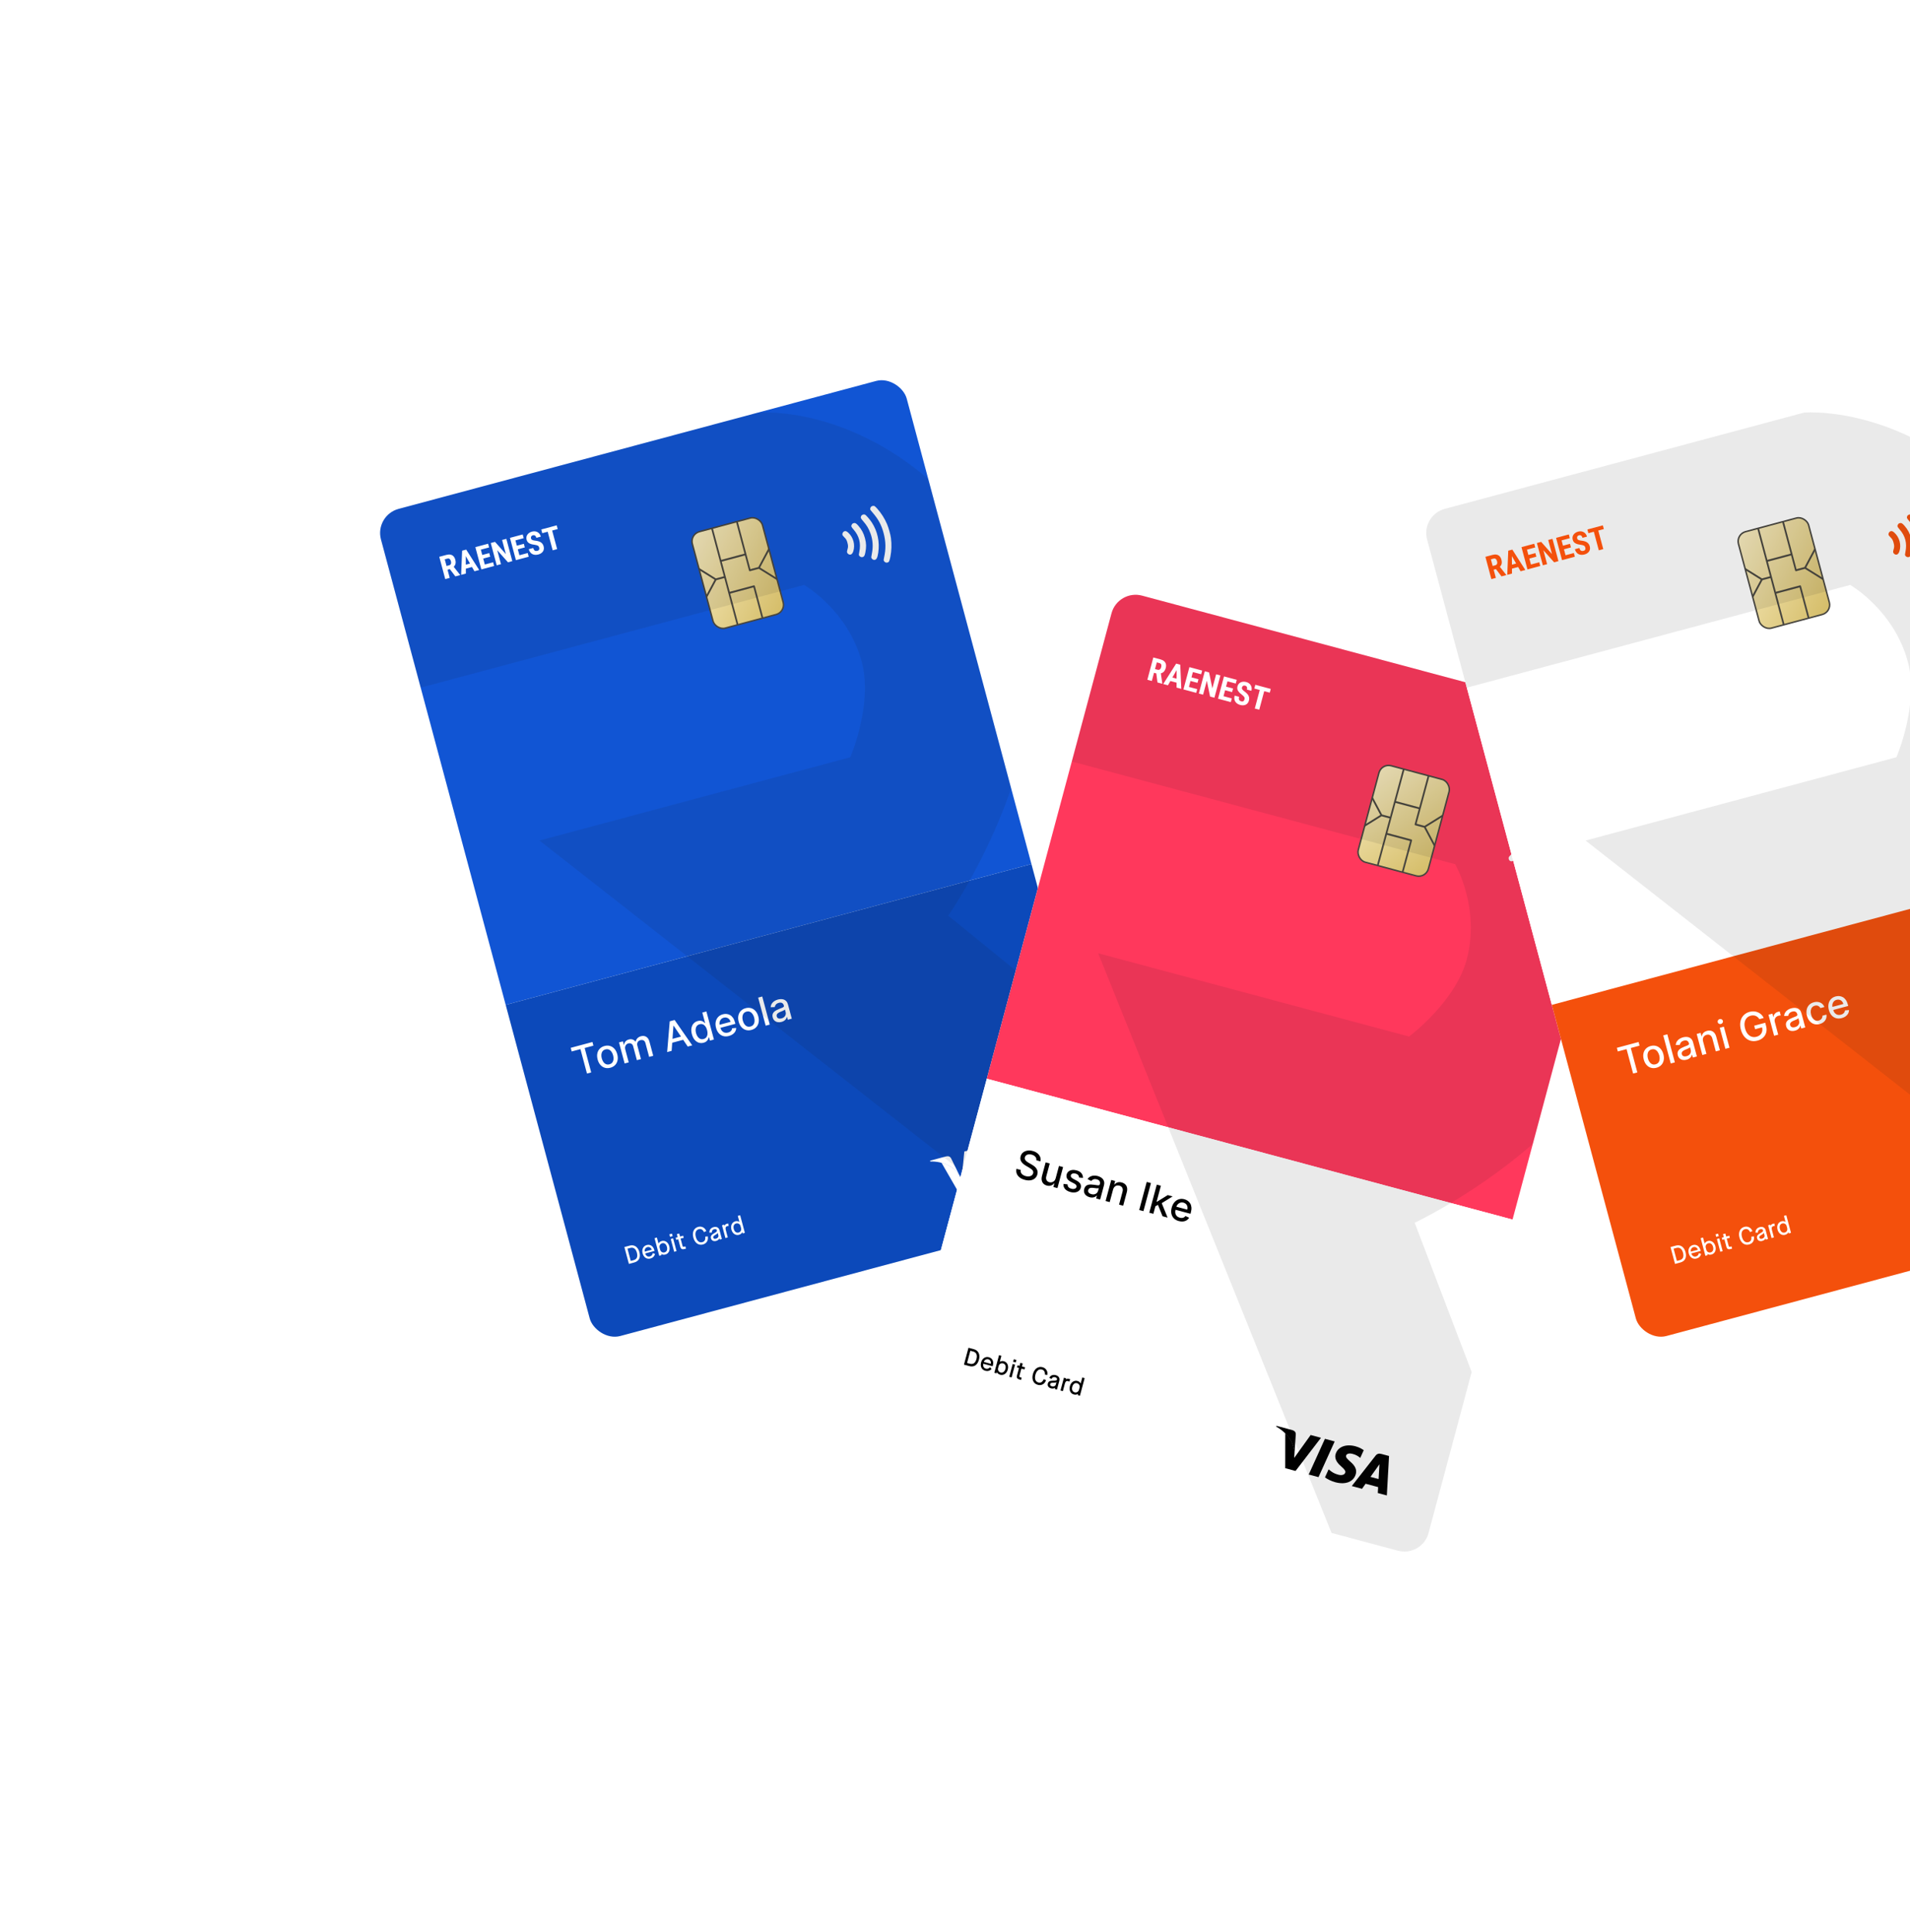 <svg width="765" height="774" viewBox="0 0 765 774" fill="none" xmlns="http://www.w3.org/2000/svg">
<g filter="url(#filter0_d_131_2)">
<g clip-path="url(#clip0_131_2)">
<rect x="150" y="146.422" width="218" height="343" rx="10" transform="rotate(-15 150 146.422)" fill="white"/>
<rect width="218" height="203" transform="translate(150 146.422) rotate(-15)" fill="#1155D4"/>
<path d="M355.075 165.375C354.682 165.367 354.198 165.033 354.011 164.641C353.89 164.385 353.902 164.182 354.092 163.333C354.859 159.9 354.807 156.943 353.919 153.576C353.06 150.322 351.792 147.951 349.497 145.317C349.005 144.751 348.582 144.217 348.559 144.129C348.474 143.807 348.622 143.266 348.867 143.003C349.202 142.644 349.89 142.51 350.292 142.726C350.447 142.809 350.909 143.25 351.318 143.706C352.939 145.512 354.277 147.612 355.269 149.905C355.883 151.324 356.667 154.116 356.845 155.518C357.175 158.104 357.101 160.51 356.618 162.977C356.326 164.468 356.068 165.118 355.731 165.209C355.663 165.227 355.559 165.273 355.498 165.311C355.436 165.349 355.245 165.378 355.075 165.375ZM350.125 164.271C349.524 164.259 348.94 163.682 348.965 163.126C348.971 162.992 349.085 162.349 349.216 161.698C349.77 158.944 349.58 156.201 348.66 153.704C347.905 151.653 347.176 150.427 345.71 148.74C344.727 147.608 344.644 147.414 344.877 146.789C345.1 146.195 345.961 145.878 346.536 146.178C346.936 146.385 348.483 148.199 349.18 149.274C351.485 152.831 352.394 157.069 351.769 161.338C351.449 163.525 351.02 164.29 350.125 164.271ZM345.032 163.172C344.645 163.11 344.251 162.825 344.074 162.479C343.965 162.268 343.986 161.998 344.176 161.06C344.882 157.613 344.124 154.678 341.867 152.101C340.875 150.969 340.792 150.713 341.204 150.052C341.408 149.725 341.51 149.65 341.89 149.548C342.526 149.378 342.939 149.608 343.815 150.62C345.162 152.177 345.929 153.634 346.452 155.626C346.988 157.672 347.024 159.167 346.589 161.305C346.338 162.53 346.15 162.886 345.633 163.103C345.475 163.169 345.205 163.2 345.032 163.172ZM340.28 162.15C339.976 162.111 339.566 161.823 339.388 161.525C339.189 161.191 339.198 160.882 339.431 160.098C339.731 159.089 339.732 158.591 339.433 157.458C339.134 156.324 338.888 155.892 338.131 155.167C337.874 154.921 337.601 154.617 337.523 154.491C337.203 153.965 337.495 153.137 338.106 152.845C338.623 152.597 339.06 152.739 339.765 153.384C341.807 155.249 342.601 158.259 341.743 160.88C341.439 161.806 340.943 162.237 340.28 162.15Z" fill="white"/>
<g clip-path="url(#clip1_131_2)">
<rect x="276.264" y="154.001" width="29.091" height="40" rx="4" transform="rotate(-15 276.264 154.001)" fill="url(#paint0_linear_131_2)"/>
<path fill-rule="evenodd" clip-rule="evenodd" d="M311.814 171.936L304.435 167.33L308.547 159.645L307.943 159.268L303.732 167.137L300.548 167.991L299.037 162.305L298.848 161.594L294.691 145.958L294.026 146.136L298.183 161.772L288.88 164.265L284.724 148.628L284.059 148.806L288.216 164.443L288.405 165.153L289.917 170.839L286.732 171.693L279.176 166.976L278.84 167.605L286.219 172.211L282.107 179.896L282.711 180.272L286.921 172.403L290.106 171.55L291.617 177.236L291.806 177.947L295.963 193.583L296.628 193.405L292.471 177.769L301.773 175.276L305.93 190.912L306.595 190.734L302.343 174.743C302.291 174.546 302.1 174.427 301.916 174.476L292.282 177.058L290.676 171.017L289.069 164.975L298.372 162.483L299.978 168.524C300.03 168.72 300.221 168.84 300.405 168.79L303.921 167.848L311.477 172.564L311.814 171.936Z" fill="#47453F"/>
</g>
<rect x="276.264" y="154.001" width="29.091" height="40" rx="4" transform="rotate(-15 276.264 154.001)" stroke="#47453F" stroke-width="0.6"/>
<g clip-path="url(#clip2_131_2)">
<rect width="218" height="140" transform="translate(202.54 342.505) rotate(-15)" fill="#0C49BA"/>
<path d="M228.977 361.174L228.586 359.714L237.285 357.383L237.676 358.843L234.169 359.783L236.79 369.563L235.099 370.016L232.479 360.236L228.977 361.174ZM244.461 367.69C243.671 367.901 242.933 367.905 242.247 367.701C241.561 367.496 240.967 367.112 240.467 366.548C239.967 365.984 239.6 365.267 239.367 364.396C239.133 363.521 239.091 362.713 239.241 361.971C239.391 361.229 239.712 360.598 240.204 360.078C240.696 359.558 241.337 359.192 242.128 358.98C242.918 358.768 243.656 358.764 244.342 358.969C245.028 359.173 245.622 359.559 246.123 360.127C246.624 360.695 246.992 361.416 247.226 362.29C247.459 363.161 247.501 363.966 247.349 364.704C247.198 365.443 246.877 366.072 246.385 366.592C245.893 367.112 245.252 367.478 244.461 367.69ZM244.098 366.311C244.61 366.173 244.998 365.924 245.262 365.563C245.526 365.202 245.678 364.775 245.719 364.282C245.763 363.788 245.712 363.27 245.567 362.729C245.423 362.191 245.208 361.719 244.923 361.313C244.641 360.902 244.294 360.605 243.884 360.421C243.474 360.237 243.013 360.213 242.501 360.35C241.985 360.489 241.593 360.741 241.327 361.106C241.064 361.471 240.911 361.902 240.867 362.4C240.827 362.893 240.879 363.408 241.023 363.946C241.168 364.488 241.381 364.962 241.663 365.369C241.948 365.775 242.295 366.068 242.705 366.249C243.117 366.428 243.582 366.449 244.098 366.311ZM250.177 365.976L247.918 357.546L249.493 357.124L249.861 358.496L249.965 358.468C250.016 357.956 250.206 357.517 250.536 357.15C250.864 356.78 251.306 356.52 251.862 356.371C252.426 356.22 252.933 356.226 253.384 356.387C253.839 356.548 254.219 356.834 254.526 357.246L254.614 357.222C254.694 356.718 254.918 356.274 255.286 355.889C255.652 355.501 256.139 355.225 256.747 355.063C257.511 354.858 258.199 354.93 258.811 355.28C259.426 355.629 259.863 356.286 260.122 357.252L261.636 362.905L259.995 363.345L258.522 357.846C258.369 357.275 258.103 356.903 257.723 356.73C257.343 356.558 256.938 356.529 256.506 356.645C255.972 356.788 255.601 357.064 255.393 357.473C255.183 357.878 255.147 358.336 255.285 358.848L256.724 364.221L255.089 364.66L253.587 359.056C253.465 358.599 253.224 358.269 252.864 358.068C252.504 357.866 252.095 357.827 251.638 357.949C251.327 358.032 251.062 358.192 250.842 358.427C250.626 358.658 250.476 358.939 250.392 359.271C250.312 359.602 250.323 359.958 250.425 360.339L251.818 365.536L250.177 365.976ZM269.007 360.93L267.207 361.413L268.24 349.089L270.199 348.564L277.256 358.72L275.456 359.202L269.813 350.856L269.726 350.879L269.007 360.93ZM268.129 356.448L273.969 354.883L274.351 356.31L268.512 357.875L268.129 356.448ZM281.811 357.676C281.131 357.858 280.477 357.847 279.849 357.643C279.225 357.434 278.674 357.046 278.197 356.48C277.722 355.909 277.363 355.168 277.119 354.257C276.875 353.346 276.818 352.526 276.948 351.797C277.082 351.067 277.37 350.458 277.812 349.971C278.254 349.484 278.813 349.15 279.49 348.969C280.013 348.828 280.457 348.803 280.823 348.894C281.191 348.98 281.494 349.114 281.731 349.298C281.972 349.48 282.165 349.646 282.311 349.795L282.41 349.768L281.291 345.592L282.932 345.152L285.944 356.392L284.341 356.822L283.99 355.51L283.852 355.547C283.802 355.752 283.714 355.995 283.589 356.276C283.468 356.556 283.269 356.824 282.993 357.083C282.718 357.341 282.323 357.539 281.811 357.676ZM281.798 356.179C282.27 356.053 282.636 355.822 282.895 355.486C283.157 355.145 283.312 354.729 283.36 354.237C283.413 353.745 283.36 353.202 283.201 352.61C283.044 352.024 282.822 351.534 282.537 351.14C282.251 350.747 281.912 350.471 281.521 350.313C281.129 350.155 280.694 350.14 280.215 350.269C279.721 350.401 279.343 350.639 279.083 350.984C278.822 351.328 278.667 351.744 278.617 352.232C278.571 352.719 278.623 353.24 278.772 353.796C278.923 354.36 279.143 354.844 279.432 355.249C279.72 355.654 280.065 355.944 280.465 356.119C280.867 356.29 281.312 356.31 281.798 356.179ZM291.965 354.961C291.134 355.184 290.371 355.198 289.676 355.004C288.984 354.805 288.388 354.425 287.889 353.865C287.392 353.3 287.027 352.58 286.792 351.706C286.561 350.842 286.518 350.038 286.664 349.293C286.813 348.548 287.129 347.912 287.611 347.387C288.098 346.86 288.733 346.492 289.516 346.282C289.991 346.155 290.473 346.11 290.962 346.148C291.45 346.185 291.917 346.325 292.362 346.567C292.807 346.808 293.204 347.17 293.553 347.653C293.901 348.133 294.178 348.754 294.383 349.519L294.539 350.101L287.838 351.896L287.508 350.667L292.601 349.302C292.486 348.871 292.295 348.512 292.03 348.226C291.765 347.936 291.447 347.737 291.076 347.629C290.71 347.519 290.314 347.521 289.89 347.635C289.429 347.758 289.057 347.98 288.773 348.299C288.493 348.613 288.308 348.976 288.218 349.389C288.132 349.796 288.145 350.21 288.257 350.631L288.515 351.592C288.666 352.155 288.893 352.608 289.196 352.95C289.503 353.291 289.864 353.518 290.279 353.631C290.692 353.739 291.138 353.73 291.618 353.601C291.929 353.518 292.201 353.398 292.433 353.242C292.665 353.081 292.85 352.887 292.988 352.657C293.127 352.428 293.21 352.169 293.239 351.879L294.867 351.742C294.865 352.233 294.749 352.694 294.519 353.124C294.292 353.549 293.962 353.922 293.531 354.242C293.101 354.557 292.579 354.796 291.965 354.961ZM300.953 352.553C300.163 352.765 299.424 352.768 298.738 352.564C298.052 352.359 297.459 351.975 296.959 351.411C296.459 350.847 296.092 350.13 295.859 349.259C295.624 348.385 295.582 347.576 295.732 346.834C295.883 346.092 296.204 345.461 296.696 344.941C297.188 344.421 297.829 344.055 298.619 343.843C299.409 343.631 300.148 343.628 300.834 343.832C301.52 344.036 302.113 344.422 302.615 344.99C303.116 345.558 303.483 346.279 303.718 347.153C303.951 348.024 303.992 348.829 303.841 349.567C303.69 350.306 303.368 350.935 302.876 351.455C302.384 351.975 301.743 352.341 300.953 352.553ZM300.589 351.174C301.101 351.036 301.49 350.787 301.754 350.426C302.018 350.066 302.17 349.638 302.21 349.145C302.254 348.651 302.204 348.133 302.059 347.592C301.915 347.054 301.7 346.582 301.415 346.176C301.132 345.766 300.786 345.468 300.376 345.284C299.966 345.1 299.504 345.076 298.992 345.214C298.476 345.352 298.085 345.604 297.818 345.969C297.555 346.334 297.402 346.765 297.359 347.263C297.319 347.756 297.37 348.272 297.515 348.809C297.66 349.351 297.873 349.825 298.155 350.232C298.44 350.638 298.787 350.931 299.196 351.112C299.609 351.291 300.073 351.312 300.589 351.174ZM305.298 339.159L308.31 350.399L306.669 350.839L303.657 339.599L305.298 339.159ZM313.02 349.337C312.486 349.48 311.977 349.511 311.492 349.429C311.006 349.343 310.586 349.144 310.232 348.831C309.881 348.517 309.632 348.084 309.484 347.532C309.356 347.056 309.343 346.64 309.443 346.284C309.544 345.927 309.726 345.618 309.989 345.355C310.252 345.093 310.563 344.864 310.923 344.67C311.282 344.475 311.655 344.301 312.041 344.146C312.531 343.953 312.928 343.795 313.232 343.674C313.536 343.55 313.748 343.424 313.867 343.298C313.986 343.172 314.019 343.011 313.966 342.813L313.956 342.775C313.828 342.295 313.593 341.96 313.251 341.769C312.914 341.577 312.48 341.553 311.949 341.695C311.397 341.843 310.994 342.082 310.741 342.412C310.491 342.738 310.346 343.065 310.305 343.394L308.668 343.456C308.714 342.895 308.87 342.41 309.137 342.001C309.407 341.588 309.753 341.248 310.176 340.982C310.598 340.712 311.063 340.509 311.571 340.372C311.908 340.282 312.275 340.227 312.674 340.206C313.075 340.181 313.468 340.229 313.853 340.349C314.242 340.469 314.595 340.694 314.911 341.025C315.226 341.352 315.466 341.823 315.63 342.438L317.13 348.036L315.528 348.465L315.219 347.313L315.153 347.33C315.104 347.571 315.001 347.822 314.843 348.084C314.686 348.346 314.459 348.589 314.162 348.813C313.866 349.038 313.485 349.212 313.02 349.337ZM313.024 347.924C313.478 347.803 313.842 347.609 314.116 347.343C314.393 347.077 314.577 346.777 314.668 346.442C314.762 346.104 314.764 345.768 314.675 345.435L314.384 344.348C314.341 344.422 314.242 344.508 314.087 344.604C313.936 344.696 313.758 344.788 313.556 344.882C313.353 344.972 313.154 345.058 312.961 345.141C312.766 345.221 312.604 345.288 312.474 345.342C312.166 345.468 311.893 345.614 311.655 345.779C311.421 345.944 311.249 346.137 311.14 346.358C311.033 346.575 311.019 346.83 311.098 347.123C311.207 347.529 311.439 347.796 311.795 347.924C312.15 348.049 312.559 348.049 313.024 347.924Z" fill="white"/>
<path d="M251.888 446.269L254.022 445.697C255.867 445.203 256.68 443.753 256.079 441.512C255.515 439.406 253.988 438.459 252.249 438.925L250.076 439.507L251.888 446.269ZM252.634 445.075L251.319 440.168L252.469 439.86C253.695 439.531 254.657 440.185 255.084 441.778C255.524 443.421 255.078 444.42 253.735 444.78L252.634 445.075ZM257.387 442.052C257.82 443.665 259.078 444.497 260.498 444.117C261.474 443.856 262.111 443.219 262.337 442.247L261.471 441.951C261.229 442.751 260.91 443.106 260.263 443.279C259.848 443.391 259.471 443.336 259.13 443.107C258.789 442.877 258.55 442.527 258.419 442.076L262.157 441.074L262.051 440.678C261.639 439.142 260.43 438.338 259.039 438.71C257.638 439.086 256.96 440.458 257.387 442.052ZM258.244 441.346C258.056 440.568 258.491 439.758 259.264 439.551C260.076 439.333 260.762 439.771 261.026 440.601L258.244 441.346ZM264.822 442.275C265.247 442.586 265.872 442.677 266.5 442.509C267.823 442.154 268.489 440.775 268.064 439.191C267.64 437.607 266.374 436.745 265.041 437.102C264.461 437.257 264.002 437.629 263.765 438.096L263.745 438.102L263.103 435.706L262.157 435.96L264.046 443.011L264.935 442.773L264.803 442.28L264.822 442.275ZM267.118 439.444C267.418 440.565 267.037 441.423 266.148 441.661C265.395 441.863 264.631 441.405 264.426 440.642L264.185 439.744C263.983 438.99 264.426 438.209 265.199 438.002C266.078 437.766 266.818 438.324 267.118 439.444ZM270.024 441.409L270.971 441.156L269.599 436.036L268.652 436.29L270.024 441.409ZM268.366 435.414L269.399 435.137L269.133 434.142L268.099 434.419L268.366 435.414ZM273.852 435.808L273.624 434.958L272.369 435.294L272.048 434.096L271.101 434.35L271.422 435.548L270.62 435.762L270.848 436.612L271.65 436.398L272.437 439.334C272.698 440.31 273.171 440.566 274.204 440.289L274.755 440.142L274.514 439.243L274.05 439.368C273.635 439.479 273.469 439.399 273.378 439.061L272.596 436.144L273.852 435.808ZM277.699 435.729C278.271 437.864 279.774 438.952 281.522 438.484C282.266 438.284 282.815 437.899 283.167 437.318C283.518 436.737 283.621 436.037 283.478 435.237L282.445 435.358C282.63 436.551 282.23 437.3 281.274 437.556C280.105 437.869 279.129 437.085 278.694 435.463C278.262 433.85 278.713 432.673 279.881 432.36C280.78 432.119 281.49 432.529 281.956 433.533L282.887 433.107C282.33 431.724 281.024 431.06 279.633 431.432C277.904 431.896 277.132 433.614 277.699 435.729ZM284.764 436.031C285.004 436.929 285.826 437.33 286.84 437.059C287.468 436.89 287.935 436.507 288.109 436.035L288.128 436.03L288.26 436.523L289.129 436.29L288.187 432.774C287.897 431.692 286.985 431.222 285.797 431.541C285.246 431.688 284.814 431.97 284.508 432.373C284.212 432.773 284.086 433.231 284.134 433.757L285.103 433.704C285.055 433.023 285.391 432.54 286.019 432.371C286.599 432.216 287.029 432.391 287.14 432.806C287.241 433.183 287 433.444 286.135 433.924C284.914 434.583 284.533 435.171 284.764 436.031ZM287.729 434.812C287.887 435.401 287.472 435.978 286.729 436.178C286.159 436.33 285.792 436.159 285.675 435.725C285.572 435.338 285.821 435.033 286.579 434.613C287.153 434.283 287.411 434.048 287.438 433.803L287.457 433.798L287.729 434.812ZM290.546 435.91L291.493 435.657L290.696 432.682C290.458 431.793 290.648 431.307 291.237 431.149C291.392 431.108 291.574 431.09 291.792 431.094L291.722 430.098C291.516 430.101 291.315 430.124 291.131 430.173C290.658 430.3 290.314 430.6 290.196 430.973L290.177 430.978L290.063 430.553L289.174 430.791L290.546 435.91ZM292.947 432.524C293.372 434.108 294.638 434.969 295.961 434.615C296.589 434.446 297.084 434.055 297.297 433.573L297.316 433.568L297.448 434.061L298.337 433.823L296.448 426.772L295.501 427.025L296.143 429.421L296.124 429.426C295.685 429.14 295.101 429.048 294.521 429.203C293.188 429.56 292.523 430.939 292.947 432.524ZM296.824 431.961C297.028 432.724 296.595 433.503 295.841 433.705C294.953 433.943 294.194 433.39 293.894 432.27C293.594 431.149 293.955 430.297 294.834 430.061C295.607 429.854 296.381 430.309 296.583 431.063L296.824 431.961Z" fill="white"/>
<path d="M397.394 414.288L393.479 415.337L391.948 399.713L395.861 398.664L397.394 414.288Z" fill="white"/>
<path d="M407.695 395.886C406.842 395.79 405.529 395.783 404.015 396.189C400.151 397.224 397.971 399.991 398.73 402.91C399.269 405.068 401.567 405.731 403.239 406.052C404.948 406.379 405.589 406.719 405.762 407.372C406.014 408.378 404.929 409.164 403.802 409.466C402.24 409.885 401.339 409.871 399.92 409.654L399.34 409.553L399.686 413.059C400.714 413.227 402.502 413.142 404.263 412.687C408.368 411.587 410.507 408.864 409.714 405.75C409.276 404.042 407.883 403.016 405.345 402.554C403.794 402.235 402.834 401.998 402.647 401.298C402.494 400.656 403.014 399.819 404.558 399.405C405.822 399.032 406.837 399.083 407.625 399.197L408.022 399.26L407.695 395.886Z" fill="white"/>
<path d="M415.365 403.792C415.459 402.846 415.814 399.185 415.814 399.185C415.806 399.222 415.902 398.223 415.948 397.615L416.565 398.831C416.565 398.831 418.258 402.215 418.618 402.921C418.006 403.084 416.139 403.585 415.365 403.792ZM417.626 392.832L414.599 393.643C413.665 393.893 413.028 394.354 412.884 395.434L410.721 410.717L414.827 409.617C414.827 409.617 415.011 407.589 415.051 407.151C415.502 407.03 419.496 405.96 420.075 405.805C420.327 406.301 421.139 407.926 421.139 407.926L424.762 406.955L417.626 392.832Z" fill="white"/>
<path d="M386.234 401.244L385.115 412.478L384.147 410.52C382.803 408.321 379.891 406.322 377.069 405.696L384.059 417.845L388.196 416.736L390.371 400.135L386.234 401.244Z" fill="white"/>
<path d="M378.845 403.224L372.549 404.91L372.566 405.231C377.806 405.156 381.855 407.279 384.148 410.52L380.95 404.008C380.471 403.112 379.706 403.027 378.845 403.224Z" fill="white"/>
</g>
<path opacity="0.09" d="M303.568 105.274L89.147 162.728L156.059 218.778L322.063 174.297C322.063 174.297 339.596 184.395 345.144 205.102C349.712 222.151 340.558 243.321 340.558 243.321L216.055 276.681L413.094 431.026L503.012 406.933L379.803 306.784C379.803 306.784 437.002 224.564 401.847 167.715C360.059 100.14 303.568 105.274 303.568 105.274Z" fill="#171717"/>
<path d="M175.938 163.033L178.802 162.265C179.399 162.105 179.935 162.071 180.411 162.163C180.886 162.254 181.29 162.47 181.622 162.811C181.955 163.151 182.2 163.616 182.357 164.204C182.487 164.687 182.532 165.117 182.493 165.495C182.453 165.87 182.343 166.204 182.163 166.497C181.982 166.786 181.742 167.044 181.443 167.268L180.985 167.739L178.661 168.362L178.256 166.874L179.868 166.442C180.113 166.376 180.302 166.269 180.432 166.12C180.566 165.965 180.646 165.78 180.671 165.563C180.699 165.341 180.678 165.097 180.606 164.831C180.531 164.549 180.429 164.318 180.302 164.137C180.178 163.951 180.024 163.826 179.84 163.761C179.659 163.692 179.446 163.69 179.201 163.755L178.134 164.041L180.127 171.479L178.33 171.96L175.938 163.033ZM182.383 170.874L179.68 167.333L181.561 166.823L184.279 170.274L184.302 170.36L182.383 170.874ZM186.544 161.9L186.589 169.747L184.695 170.255L185.092 160.58L186.276 160.263L186.544 161.9ZM190.023 168.827L186.127 162.011L185.522 160.465L186.723 160.143L191.93 168.316L190.023 168.827ZM189.198 165.479L189.598 166.969L185.569 168.049L185.17 166.559L189.198 165.479ZM197.504 165.232L197.902 166.716L194.021 167.756L193.623 166.272L197.504 165.232ZM192.186 158.679L194.579 167.606L192.782 168.088L190.39 159.16L192.186 158.679ZM195.958 161.546L196.344 162.987L192.984 163.887L192.598 162.446L195.958 161.546ZM195.497 157.792L195.897 159.282L192.028 160.318L191.629 158.828L195.497 157.792ZM202.8 155.835L205.192 164.762L203.457 165.227L199.158 160.392L200.655 165.978L198.95 166.435L196.558 157.508L198.269 157.049L202.608 161.939L201.095 156.292L202.8 155.835ZM211.361 161.519L211.759 163.003L207.877 164.043L207.48 162.559L211.361 161.519ZM206.043 154.966L208.435 163.893L206.639 164.375L204.247 155.447L206.043 154.966ZM209.815 157.833L210.201 159.274L206.841 160.174L206.455 158.733L209.815 157.833ZM209.354 154.079L209.754 155.569L205.885 156.605L205.485 155.116L209.354 154.079ZM215.955 159.362C215.912 159.202 215.859 159.061 215.795 158.938C215.732 158.815 215.638 158.71 215.514 158.625C215.395 158.539 215.232 158.464 215.027 158.401C214.826 158.337 214.57 158.282 214.261 158.238C213.892 158.188 213.532 158.127 213.18 158.055C212.826 157.979 212.497 157.87 212.192 157.728C211.887 157.586 211.623 157.394 211.4 157.152C211.18 156.904 211.019 156.588 210.916 156.204C210.815 155.828 210.791 155.468 210.844 155.125C210.901 154.782 211.027 154.467 211.222 154.183C211.417 153.894 211.667 153.645 211.975 153.436C212.287 153.225 212.653 153.064 213.074 152.951C213.646 152.797 214.172 152.783 214.653 152.909C215.137 153.033 215.55 153.271 215.889 153.622C216.233 153.973 216.476 154.416 216.62 154.951L214.829 155.431C214.761 155.178 214.665 154.965 214.54 154.792C214.418 154.615 214.264 154.492 214.079 154.423C213.895 154.354 213.679 154.353 213.434 154.418C213.205 154.48 213.028 154.578 212.902 154.712C212.779 154.841 212.702 154.996 212.671 155.175C212.643 155.349 212.655 155.534 212.708 155.73C212.747 155.877 212.818 156.001 212.919 156.101C213.023 156.195 213.151 156.273 213.303 156.333C213.454 156.389 213.627 156.437 213.821 156.477C214.02 156.515 214.235 156.548 214.465 156.573C214.913 156.624 215.317 156.704 215.679 156.813C216.04 156.918 216.357 157.061 216.629 157.242C216.9 157.419 217.128 157.641 217.313 157.907C217.498 158.173 217.641 158.494 217.742 158.87C217.842 159.242 217.867 159.598 217.818 159.94C217.773 160.276 217.657 160.588 217.471 160.874C217.284 161.157 217.032 161.404 216.716 161.615C216.405 161.826 216.036 161.988 215.611 162.102C215.198 162.213 214.793 162.26 214.394 162.244C213.995 162.224 213.622 162.133 213.276 161.972C212.934 161.805 212.634 161.559 212.376 161.234C212.116 160.905 211.919 160.487 211.783 159.98L213.58 159.499C213.652 159.768 213.74 159.992 213.845 160.17C213.949 160.344 214.071 160.473 214.212 160.558C214.352 160.639 214.509 160.686 214.684 160.701C214.862 160.71 215.055 160.687 215.263 160.631C215.5 160.568 215.676 160.472 215.791 160.345C215.91 160.217 215.98 160.069 216.001 159.901C216.022 159.734 216.006 159.554 215.955 159.362ZM220.753 151.025L223.145 159.952L221.36 160.43L218.968 151.503L220.753 151.025ZM222.972 150.43L223.371 151.92L217.191 153.576L216.792 152.086L222.972 150.43Z" fill="white"/>
</g>
</g>
<g filter="url(#filter1_d_131_2)">
<g clip-path="url(#clip3_131_2)">
<rect x="447.775" y="176" width="218" height="343" rx="10" transform="rotate(15 447.775 176)" fill="white"/>
<rect width="218" height="203" transform="translate(447.775 176) rotate(15)" fill="#FF385C"/>
<path d="M615.899 294.95C615.563 294.748 615.31 294.216 615.344 293.783C615.367 293.501 615.48 293.331 616.069 292.69C618.45 290.101 619.882 287.515 620.797 284.154C621.68 280.907 621.768 278.22 621.097 274.791C620.953 274.055 620.855 273.381 620.879 273.294C620.966 272.971 621.365 272.577 621.708 272.472C622.178 272.329 622.84 272.556 623.081 272.945C623.173 273.093 623.353 273.707 623.48 274.306C623.98 276.681 624.089 279.169 623.802 281.651C623.624 283.187 622.907 285.996 622.36 287.299C621.353 289.703 620.086 291.75 618.434 293.645C617.435 294.791 616.887 295.225 616.55 295.135C616.482 295.116 616.369 295.104 616.297 295.107C616.224 295.109 616.044 295.038 615.899 294.95ZM612.164 291.52C611.649 291.208 611.432 290.417 611.732 289.948C611.804 289.835 612.224 289.335 612.663 288.837C614.52 286.728 615.727 284.258 616.179 281.636C616.551 279.482 616.532 278.055 616.106 275.861C615.821 274.39 615.846 274.18 616.36 273.756C616.85 273.353 617.754 273.509 618.103 274.056C618.345 274.436 618.778 276.779 618.844 278.059C619.062 282.292 617.729 286.417 615.053 289.802C613.683 291.536 612.93 291.983 612.164 291.52ZM608.302 288.021C607.999 287.774 607.8 287.33 607.82 286.942C607.83 286.705 607.984 286.481 608.618 285.764C610.952 283.132 611.764 280.212 611.097 276.851C610.804 275.375 610.86 275.112 611.547 274.745C611.888 274.564 612.013 274.55 612.394 274.652C613.03 274.822 613.272 275.228 613.525 276.543C613.913 278.564 613.849 280.21 613.305 282.196C612.747 284.237 612.031 285.549 610.584 287.183C609.755 288.118 609.413 288.333 608.858 288.262C608.688 288.241 608.439 288.132 608.302 288.021ZM604.698 284.761C604.455 284.574 604.244 284.12 604.238 283.773C604.233 283.385 604.396 283.121 604.989 282.559C605.753 281.835 606.003 281.404 606.311 280.273C606.619 279.142 606.622 278.645 606.329 277.638C606.229 277.296 606.145 276.897 606.14 276.749C606.126 276.134 606.793 275.562 607.468 275.615C608.04 275.659 608.347 276.001 608.636 276.911C609.471 279.547 608.654 282.551 606.6 284.392C605.875 285.042 605.229 285.167 604.698 284.761Z" fill="white"/>
<g clip-path="url(#clip4_131_2)">
<rect x="553.333" y="245.695" width="29.091" height="40" rx="4" transform="rotate(15 553.333 245.695)" fill="url(#paint1_linear_131_2)"/>
<path fill-rule="evenodd" clip-rule="evenodd" d="M575.153 279.002L571.066 271.324L578.469 266.724L578.134 266.096L570.553 270.806L567.369 269.952L568.903 264.272L569.095 263.562L573.313 247.942L572.648 247.764L568.43 263.384L559.128 260.892L563.346 245.272L562.681 245.094L558.463 260.714L558.271 261.424L556.738 267.104L553.553 266.25L549.367 258.388L548.762 258.764L552.849 266.442L545.446 271.042L545.781 271.67L553.361 266.96L556.546 267.814L555.012 273.494L554.82 274.204L550.602 289.824L551.267 290.002L555.485 274.382L564.787 276.874L560.569 292.494L561.234 292.672L565.548 276.697C565.601 276.501 565.495 276.302 565.311 276.253L555.676 273.672L557.306 267.637L558.936 261.602L568.239 264.094L566.609 270.129C566.556 270.325 566.662 270.524 566.845 270.573L570.362 271.516L574.547 279.378L575.153 279.002Z" fill="#47453F"/>
</g>
<rect x="553.333" y="245.695" width="29.091" height="40" rx="4" transform="rotate(15 553.333 245.695)" stroke="#47453F" stroke-width="0.6"/>
<g clip-path="url(#clip5_131_2)">
<rect width="218" height="140" transform="translate(395.235 372.083) rotate(15)" fill="white"/>
<path d="M415.08 404.753C415.161 404.218 415.027 403.75 414.679 403.351C414.332 402.949 413.837 402.661 413.193 402.488C412.732 402.365 412.313 402.331 411.938 402.387C411.563 402.44 411.248 402.567 410.994 402.77C410.744 402.969 410.577 403.229 410.492 403.547C410.42 403.814 410.42 404.061 410.493 404.288C410.569 404.517 410.692 404.724 410.861 404.911C411.036 405.095 411.23 405.262 411.444 405.414C411.66 405.562 411.87 405.693 412.074 405.806L413.096 406.386C413.431 406.57 413.766 406.787 414.103 407.038C414.44 407.289 414.736 407.58 414.993 407.912C415.249 408.243 415.427 408.616 415.528 409.032C415.632 409.448 415.616 409.908 415.481 410.413C415.311 411.05 414.994 411.571 414.533 411.977C414.075 412.383 413.497 412.646 412.798 412.765C412.103 412.884 411.317 412.827 410.439 412.591C409.597 412.366 408.905 412.037 408.362 411.605C407.819 411.174 407.439 410.666 407.223 410.083C407.008 409.496 406.972 408.859 407.117 408.172L408.818 408.628C408.743 409.043 408.784 409.417 408.942 409.749C409.104 410.079 409.349 410.358 409.676 410.587C410.007 410.813 410.391 410.984 410.826 411.101C411.306 411.23 411.752 411.269 412.165 411.219C412.583 411.166 412.937 411.033 413.225 410.82C413.514 410.604 413.708 410.313 413.806 409.947C413.895 409.614 413.873 409.316 413.74 409.052C413.61 408.79 413.403 408.546 413.118 408.321C412.837 408.097 412.51 407.878 412.136 407.664L410.904 406.946C410.07 406.459 409.453 405.908 409.054 405.291C408.658 404.675 408.565 403.976 408.775 403.193C408.948 402.545 409.275 402.027 409.756 401.638C410.237 401.249 410.813 401.002 411.484 400.895C412.157 400.785 412.87 400.831 413.624 401.033C414.385 401.237 415.021 401.551 415.531 401.974C416.045 402.398 416.407 402.889 416.618 403.447C416.83 404.002 416.863 404.583 416.716 405.191L415.08 404.753ZM422.82 411.962L424.142 407.028L425.789 407.469L423.53 415.899L421.917 415.467L422.308 414.007L422.22 413.983C421.905 414.381 421.494 414.673 420.985 414.859C420.482 415.041 419.913 415.048 419.28 414.878C418.739 414.733 418.291 414.486 417.938 414.136C417.589 413.784 417.359 413.34 417.248 412.804C417.14 412.269 417.179 411.654 417.366 410.959L418.802 405.597L420.443 406.037L419.06 411.201C418.906 411.776 418.942 412.276 419.169 412.701C419.397 413.127 419.764 413.408 420.273 413.544C420.58 413.626 420.906 413.631 421.251 413.559C421.6 413.488 421.916 413.324 422.201 413.067C422.489 412.81 422.696 412.442 422.82 411.962ZM433.759 411.811L432.201 411.676C432.19 411.469 432.14 411.261 432.051 411.053C431.965 410.846 431.823 410.657 431.626 410.486C431.429 410.316 431.16 410.185 430.819 410.094C430.355 409.969 429.939 409.969 429.572 410.095C429.206 410.216 428.98 410.44 428.892 410.765C428.817 411.047 428.86 411.302 429.023 411.53C429.185 411.758 429.484 411.989 429.919 412.223L431.176 412.889C431.904 413.276 432.408 413.707 432.688 414.183C432.969 414.658 433.029 415.194 432.869 415.79C432.734 416.295 432.467 416.706 432.069 417.022C431.675 417.336 431.188 417.535 430.609 417.619C430.033 417.704 429.405 417.656 428.724 417.473C427.78 417.22 427.064 416.813 426.576 416.251C426.088 415.685 425.877 415.01 425.941 414.228L427.592 414.411C427.58 414.851 427.699 415.218 427.95 415.513C428.201 415.804 428.574 416.015 429.068 416.148C429.606 416.292 430.065 416.295 430.447 416.159C430.83 416.018 431.065 415.785 431.152 415.459C431.223 415.196 431.183 414.948 431.034 414.716C430.888 414.484 430.626 414.269 430.248 414.07L428.905 413.375C428.166 412.985 427.661 412.543 427.389 412.051C427.121 411.559 427.067 411.014 427.228 410.414C427.361 409.916 427.617 409.518 427.995 409.219C428.373 408.92 428.835 408.733 429.381 408.655C429.928 408.575 430.518 408.619 431.151 408.789C432.062 409.033 432.727 409.422 433.144 409.958C433.562 410.489 433.767 411.107 433.759 411.811ZM436.424 419.554C435.89 419.411 435.433 419.183 435.055 418.869C434.677 418.553 434.413 418.17 434.262 417.722C434.115 417.275 434.116 416.775 434.264 416.222C434.391 415.747 434.588 415.38 434.853 415.121C435.118 414.863 435.43 414.686 435.789 414.59C436.149 414.494 436.532 414.452 436.941 414.463C437.35 414.475 437.76 414.51 438.171 414.569C438.692 414.646 439.115 414.708 439.439 414.756C439.764 414.8 440.01 414.797 440.177 414.748C440.343 414.698 440.452 414.575 440.505 414.377L440.516 414.339C440.644 413.859 440.608 413.452 440.408 413.116C440.211 412.781 439.848 412.542 439.317 412.4C438.765 412.252 438.297 412.258 437.913 412.418C437.533 412.575 437.244 412.786 437.043 413.05L435.595 412.285C435.916 411.822 436.293 411.48 436.729 411.259C437.169 411.036 437.639 410.915 438.138 410.896C438.638 410.873 439.143 410.93 439.651 411.066C439.988 411.156 440.334 411.292 440.689 411.474C441.049 411.652 441.366 411.89 441.639 412.187C441.916 412.485 442.109 412.856 442.217 413.301C442.326 413.742 442.299 414.27 442.134 414.884L440.634 420.482L439.032 420.053L439.34 418.9L439.274 418.883C439.112 419.066 438.896 419.232 438.629 419.38C438.362 419.528 438.044 419.625 437.675 419.672C437.306 419.718 436.889 419.679 436.424 419.554ZM437.134 418.332C437.587 418.454 437.999 418.468 438.369 418.375C438.743 418.283 439.053 418.115 439.298 417.871C439.549 417.625 439.719 417.335 439.808 417.002L440.099 415.915C440.025 415.958 439.897 415.983 439.715 415.989C439.537 415.992 439.337 415.984 439.115 415.964C438.894 415.94 438.679 415.915 438.47 415.891C438.262 415.862 438.088 415.839 437.948 415.821C437.619 415.776 437.31 415.766 437.021 415.791C436.735 415.816 436.49 415.897 436.285 416.034C436.084 416.169 435.944 416.382 435.866 416.675C435.757 417.081 435.825 417.429 436.069 417.718C436.314 418.003 436.669 418.208 437.134 418.332ZM445.802 416.502L444.461 421.508L442.82 421.068L445.079 412.638L446.654 413.06L446.286 414.432L446.39 414.46C446.704 414.066 447.104 413.788 447.59 413.628C448.079 413.469 448.641 413.475 449.274 413.644C449.848 413.798 450.319 414.054 450.686 414.411C451.054 414.764 451.293 415.209 451.405 415.745C451.516 416.28 451.479 416.896 451.292 417.591L449.856 422.953L448.215 422.513L449.598 417.349C449.762 416.738 449.731 416.218 449.505 415.789C449.28 415.356 448.889 415.065 448.333 414.916C447.952 414.814 447.592 414.805 447.251 414.891C446.915 414.977 446.617 415.156 446.36 415.428C446.108 415.698 445.922 416.056 445.802 416.502ZM460.986 413.889L457.974 425.128L456.278 424.674L459.29 413.434L460.986 413.889ZM462.588 423.3L463.113 421.294L463.399 421.37L467.713 418.703L469.678 419.229L464.759 422.264L464.501 422.195L462.588 423.3ZM460.312 425.755L463.324 414.515L464.965 414.955L461.953 426.195L460.312 425.755ZM465.636 427.181L463.691 422.366L465.129 421.522L467.65 427.721L465.636 427.181ZM472.155 429.111C471.325 428.888 470.657 428.519 470.152 428.003C469.652 427.485 469.326 426.858 469.173 426.123C469.026 425.386 469.069 424.58 469.304 423.705C469.535 422.842 469.9 422.124 470.398 421.552C470.901 420.98 471.492 420.588 472.173 420.374C472.857 420.162 473.591 420.16 474.374 420.37C474.85 420.497 475.289 420.7 475.694 420.977C476.098 421.253 476.432 421.608 476.697 422.039C476.962 422.471 477.125 422.983 477.185 423.576C477.247 424.165 477.175 424.842 476.971 425.607L476.815 426.189L470.114 424.393L470.443 423.164L475.536 424.528C475.652 424.097 475.666 423.691 475.58 423.311C475.495 422.927 475.319 422.596 475.052 422.316C474.79 422.038 474.446 421.842 474.022 421.728C473.561 421.605 473.128 421.611 472.723 421.745C472.323 421.877 471.981 422.099 471.697 422.412C471.418 422.721 471.223 423.086 471.11 423.507L470.852 424.467C470.701 425.031 470.672 425.537 470.764 425.985C470.859 426.434 471.058 426.811 471.361 427.115C471.664 427.416 472.056 427.631 472.535 427.759C472.846 427.843 473.141 427.875 473.421 427.856C473.702 427.833 473.959 427.757 474.194 427.627C474.429 427.498 474.631 427.315 474.8 427.078L476.278 427.774C476.031 428.198 475.701 428.539 475.286 428.797C474.877 429.052 474.405 429.21 473.871 429.27C473.342 429.329 472.77 429.275 472.155 429.111Z" fill="black"/>
<path d="M386.089 486.618L388.224 487.19C390.069 487.685 391.497 486.835 392.098 484.594C392.662 482.489 391.813 480.905 390.074 480.439L387.901 479.857L386.089 486.618ZM387.332 485.958L388.647 481.051L389.797 481.359C391.023 481.687 391.53 482.734 391.103 484.328C390.663 485.97 389.776 486.612 388.434 486.253L387.332 485.958ZM392.961 485.716C392.528 487.329 393.202 488.679 394.622 489.06C395.597 489.321 396.467 489.089 397.149 488.36L396.547 487.671C395.938 488.243 395.484 488.39 394.837 488.217C394.422 488.106 394.123 487.87 393.942 487.501C393.762 487.132 393.73 486.709 393.842 486.252L397.58 487.254L397.686 486.858C398.098 485.322 397.452 484.021 396.061 483.648C394.661 483.273 393.388 484.122 392.961 485.716ZM394.055 485.533C394.282 484.766 395.064 484.281 395.836 484.489C396.648 484.706 397.024 485.428 396.837 486.279L394.055 485.533ZM399.288 489.627C399.5 490.108 399.996 490.5 400.624 490.668C401.947 491.023 403.213 490.161 403.638 488.577C404.062 486.993 403.396 485.614 402.063 485.256C401.484 485.101 400.9 485.193 400.461 485.479L400.442 485.474L401.084 483.079L400.137 482.825L398.248 489.876L399.136 490.114L399.268 489.622L399.288 489.627ZM402.691 488.323C402.391 489.444 401.632 489.996 400.743 489.758C399.99 489.556 399.557 488.778 399.761 488.014L400.002 487.116C400.204 486.363 400.978 485.908 401.751 486.115C402.63 486.35 402.991 487.203 402.691 488.323ZM404.225 491.478L405.172 491.732L406.544 486.612L405.597 486.359L404.225 491.478ZM405.787 485.457L406.821 485.734L407.087 484.739L406.054 484.462L405.787 485.457ZM410.341 488.541L410.569 487.691L409.314 487.354L409.634 486.157L408.688 485.903L408.367 487.101L407.565 486.886L407.337 487.736L408.139 487.951L407.352 490.887C407.091 491.863 407.372 492.321 408.405 492.598L408.956 492.746L409.197 491.847L408.733 491.723C408.318 491.612 408.214 491.46 408.304 491.121L409.086 488.204L410.341 488.541ZM413.712 490.396C413.14 492.531 413.898 494.225 415.646 494.693C416.39 494.893 417.058 494.834 417.653 494.506C418.248 494.179 418.686 493.624 418.964 492.86L418.008 492.448C417.571 493.574 416.851 494.022 415.894 493.766C414.726 493.453 414.272 492.286 414.707 490.663C415.139 489.05 416.118 488.256 417.287 488.569C418.185 488.81 418.595 489.52 418.497 490.622L419.516 490.72C419.725 489.244 418.926 488.015 417.535 487.642C415.806 487.179 414.279 488.281 413.712 490.396ZM419.679 494.19C419.439 495.088 419.95 495.847 420.964 496.118C421.592 496.287 422.188 496.187 422.574 495.866L422.593 495.872L422.461 496.364L423.331 496.597L424.273 493.081C424.563 491.999 424.007 491.136 422.819 490.818C422.269 490.67 421.754 490.698 421.287 490.894C420.83 491.092 420.492 491.426 420.271 491.905L421.137 492.344C421.436 491.731 421.969 491.48 422.597 491.649C423.176 491.804 423.461 492.17 423.35 492.585C423.249 492.962 422.91 493.068 421.92 493.051C420.534 493.011 419.91 493.33 419.679 494.19ZM422.857 494.617C422.699 495.206 422.052 495.499 421.308 495.299C420.738 495.147 420.506 494.815 420.622 494.381C420.726 493.994 421.094 493.855 421.96 493.87C422.622 493.871 422.963 493.797 423.11 493.598L423.129 493.603L422.857 494.617ZM424.748 496.977L425.694 497.23L426.491 494.255C426.729 493.367 427.138 493.041 427.727 493.199C427.881 493.241 428.047 493.316 428.235 493.428L428.672 492.531C428.492 492.431 428.306 492.35 428.123 492.301C427.649 492.174 427.202 492.261 426.913 492.526L426.894 492.521L427.008 492.096L426.119 491.857L424.748 496.977ZM428.52 495.244C428.096 496.828 428.761 498.208 430.085 498.562C430.713 498.73 431.338 498.639 431.762 498.328L431.782 498.334L431.65 498.826L432.538 499.064L434.428 492.013L433.481 491.759L432.839 494.155L432.82 494.15C432.583 493.683 432.123 493.311 431.544 493.156C430.211 492.798 428.945 493.66 428.52 495.244ZM432.159 496.695C431.954 497.458 431.19 497.916 430.436 497.714C429.548 497.476 429.167 496.618 429.467 495.498C429.767 494.377 430.507 493.82 431.386 494.055C432.158 494.262 432.601 495.044 432.399 495.797L432.159 496.695Z" fill="black"/>
<path d="M528.091 531.675L524.177 530.626L530.663 516.329L534.576 517.378L528.091 531.675Z" fill="black"/>
<path d="M546.213 520.889C545.523 520.38 544.389 519.717 542.875 519.312C539.012 518.276 535.74 519.583 534.938 522.49C534.326 524.628 535.984 526.352 537.272 527.465C538.588 528.602 538.973 529.218 538.797 529.87C538.511 530.867 537.179 531.005 536.052 530.704C534.49 530.285 533.717 529.823 532.596 528.925L532.145 528.548L530.691 531.757C531.498 532.416 533.089 533.237 534.84 533.723C538.946 534.823 542.16 533.535 543.03 530.441C543.505 528.743 542.811 527.158 540.844 525.489C539.661 524.438 538.947 523.752 539.136 523.052C539.324 522.42 540.193 521.954 541.738 522.368C543.019 522.677 543.872 523.229 544.498 523.721L544.81 523.975L546.213 520.889Z" fill="black"/>
<path d="M548.903 531.571C549.457 530.798 551.595 527.806 551.595 527.806C551.57 527.833 552.153 527.017 552.496 526.512L552.422 527.875C552.422 527.875 552.196 531.652 552.156 532.443C551.544 532.279 549.677 531.778 548.903 531.571ZM556.341 523.21L553.314 522.399C552.381 522.149 551.598 522.229 550.933 523.092L541.419 535.247L545.525 536.347C545.525 536.347 546.698 534.682 546.952 534.323C547.402 534.444 551.396 535.514 551.976 535.669C551.946 536.225 551.836 538.038 551.836 538.038L555.46 539.009L556.341 523.21Z" fill="black"/>
<path d="M524.948 514.798L518.363 523.969L518.503 521.788C518.438 519.212 516.917 516.025 514.785 514.071L514.765 528.088L518.902 529.196L529.086 515.907L524.948 514.798Z" fill="black"/>
<path d="M517.56 512.818L511.265 511.132L511.118 511.417C515.694 513.973 518.139 517.835 518.504 521.789L518.991 514.55C519.024 513.535 518.404 513.079 517.56 512.818Z" fill="black"/>
</g>
<path opacity="0.09" d="M601.343 217.148L386.922 159.694L416.845 241.691L582.848 286.171C582.848 286.171 592.983 303.683 587.435 324.39C582.867 341.438 564.354 355.195 564.354 355.195L439.851 321.834L533.319 554.021L623.237 578.114L566.609 429.778C566.609 429.778 657.255 387.173 655.234 320.363C652.833 240.947 601.343 217.148 601.343 217.148Z" fill="#171717"/>
<path d="M461.933 203.354L464.796 204.121C465.393 204.281 465.875 204.519 466.241 204.837C466.607 205.154 466.849 205.543 466.967 206.004C467.084 206.465 467.064 206.989 466.906 207.578C466.777 208.06 466.601 208.456 466.378 208.764C466.156 209.068 465.894 209.302 465.592 209.467C465.29 209.627 464.954 209.729 464.583 209.774L463.95 209.953L461.626 209.331L462.019 207.839L463.632 208.271C463.877 208.337 464.094 208.338 464.281 208.274C464.475 208.208 464.636 208.087 464.766 207.911C464.902 207.733 465.005 207.511 465.076 207.245C465.152 206.963 465.18 206.712 465.16 206.492C465.145 206.269 465.074 206.084 464.948 205.936C464.826 205.785 464.642 205.677 464.397 205.611L463.33 205.325L461.337 212.762L459.541 212.281L461.933 203.354ZM463.594 213.367L463.023 208.949L464.907 209.447L465.536 213.795L465.513 213.881L463.594 213.367ZM471.684 207.675L467.8 214.494L465.905 213.986L471.087 205.807L472.27 206.124L471.684 207.675ZM471.233 215.414L471.267 207.563L471.516 205.922L472.718 206.244L473.14 215.925L471.233 215.414ZM472.193 212.103L471.794 213.593L467.765 212.513L468.165 211.023L472.193 212.103ZM479.51 216.041L479.112 217.525L475.231 216.485L475.629 215.001L479.51 216.041ZM478.181 207.707L475.789 216.635L473.993 216.153L476.385 207.226L478.181 207.707ZM480.014 212.076L479.628 213.517L476.268 212.616L476.654 211.175L480.014 212.076ZM481.492 208.595L481.093 210.085L477.224 209.048L477.623 207.558L481.492 208.595ZM488.795 210.551L486.402 219.479L484.667 219.014L483.362 212.677L481.865 218.263L480.161 217.806L482.553 208.879L484.263 209.337L485.577 215.742L487.09 210.095L488.795 210.551ZM493.367 219.754L492.969 221.238L489.088 220.198L489.486 218.714L493.367 219.754ZM492.038 211.42L489.646 220.348L487.849 219.866L490.242 210.939L492.038 211.42ZM493.871 215.789L493.485 217.23L490.125 216.329L490.511 214.888L493.871 215.789ZM495.349 212.308L494.95 213.797L491.081 212.761L491.48 211.271L495.349 212.308ZM498.424 220.183C498.466 220.023 498.491 219.874 498.497 219.736C498.504 219.597 498.475 219.46 498.41 219.325C498.35 219.19 498.247 219.044 498.101 218.887C497.959 218.731 497.764 218.556 497.518 218.363C497.224 218.135 496.943 217.902 496.674 217.664C496.406 217.421 496.175 217.162 495.982 216.887C495.788 216.611 495.656 216.313 495.584 215.992C495.518 215.667 495.536 215.313 495.639 214.928C495.74 214.552 495.899 214.229 496.116 213.959C496.337 213.689 496.603 213.48 496.915 213.332C497.227 213.179 497.569 213.089 497.94 213.061C498.315 213.034 498.713 213.078 499.134 213.19C499.706 213.344 500.169 213.595 500.523 213.944C500.88 214.293 501.118 214.706 501.236 215.18C501.359 215.655 501.348 216.16 501.205 216.696L499.414 216.216C499.482 215.963 499.505 215.73 499.483 215.518C499.466 215.303 499.395 215.12 499.269 214.968C499.143 214.816 498.958 214.707 498.713 214.641C498.484 214.58 498.281 214.576 498.105 214.63C497.933 214.68 497.79 214.775 497.673 214.915C497.562 215.052 497.48 215.218 497.428 215.414C497.388 215.562 497.387 215.704 497.425 215.841C497.468 215.975 497.54 216.106 497.642 216.234C497.744 216.358 497.87 216.486 498.019 216.618C498.172 216.751 498.341 216.886 498.528 217.023C498.89 217.291 499.2 217.563 499.459 217.838C499.72 218.109 499.922 218.392 500.067 218.685C500.213 218.973 500.3 219.279 500.327 219.602C500.355 219.925 500.318 220.274 500.217 220.65C500.118 221.022 499.961 221.344 499.748 221.615C499.541 221.884 499.285 222.096 498.98 222.251C498.677 222.402 498.336 222.49 497.956 222.515C497.581 222.542 497.181 222.498 496.756 222.384C496.343 222.274 495.968 222.112 495.631 221.899C495.295 221.682 495.018 221.417 494.799 221.104C494.586 220.789 494.449 220.425 494.388 220.015C494.328 219.6 494.366 219.139 494.502 218.632L496.298 219.114C496.226 219.384 496.191 219.622 496.192 219.828C496.195 220.03 496.236 220.203 496.316 220.347C496.397 220.487 496.509 220.607 496.653 220.707C496.803 220.804 496.982 220.881 497.19 220.937C497.427 221 497.627 221.005 497.79 220.953C497.957 220.901 498.092 220.808 498.194 220.673C498.296 220.538 498.372 220.375 498.424 220.183ZM506.747 215.362L504.355 224.289L502.571 223.811L504.963 214.884L506.747 215.362ZM508.967 215.956L508.567 217.446L502.387 215.79L502.786 214.3L508.967 215.956Z" fill="white"/>
</g>
</g>
<g filter="url(#filter2_d_131_2)">
<g clip-path="url(#clip6_131_2)">
<rect x="569" y="146.423" width="218" height="343" rx="10" transform="rotate(-15 569 146.423)" fill="white"/>
<rect width="218" height="203" transform="translate(569 146.423) rotate(-15)" fill="white"/>
<path d="M774.075 165.375C773.682 165.368 773.198 165.034 773.011 164.641C772.89 164.386 772.902 164.183 773.092 163.333C773.859 159.9 773.807 156.944 772.919 153.577C772.06 150.323 770.792 147.951 768.497 145.317C768.005 144.752 767.582 144.217 767.559 144.13C767.474 143.807 767.622 143.266 767.867 143.004C768.202 142.644 768.89 142.511 769.292 142.726C769.447 142.809 769.909 143.25 770.318 143.706C771.939 145.513 773.277 147.613 774.269 149.906C774.883 151.325 775.667 154.116 775.845 155.518C776.175 158.104 776.101 160.51 775.618 162.977C775.326 164.468 775.068 165.119 774.731 165.209C774.663 165.227 774.559 165.273 774.498 165.311C774.436 165.35 774.245 165.379 774.075 165.375ZM769.125 164.272C768.524 164.259 767.94 163.683 767.965 163.127C767.971 162.992 768.085 162.349 768.216 161.699C768.77 158.944 768.58 156.201 767.66 153.705C766.905 151.653 766.176 150.427 764.71 148.74C763.727 147.608 763.644 147.414 763.877 146.79C764.1 146.196 764.961 145.879 765.536 146.178C765.936 146.386 767.483 148.199 768.18 149.274C770.485 152.832 771.394 157.07 770.769 161.339C770.449 163.526 770.02 164.29 769.125 164.272ZM764.032 163.173C763.645 163.11 763.251 162.825 763.074 162.479C762.965 162.269 762.986 161.998 763.176 161.06C763.882 157.613 763.124 154.679 760.867 152.102C759.875 150.97 759.792 150.714 760.204 150.053C760.408 149.726 760.51 149.65 760.89 149.548C761.526 149.378 761.939 149.609 762.815 150.621C764.162 152.177 764.929 153.635 765.452 155.626C765.988 157.673 766.024 159.167 765.589 161.306C765.338 162.53 765.15 162.887 764.633 163.103C764.475 163.17 764.205 163.201 764.032 163.173ZM759.28 162.151C758.976 162.111 758.566 161.823 758.388 161.525C758.189 161.192 758.198 160.882 758.431 160.098C758.731 159.09 758.732 158.591 758.433 157.458C758.134 156.325 757.888 155.893 757.131 155.167C756.874 154.921 756.601 154.617 756.523 154.492C756.203 153.966 756.495 153.138 757.106 152.846C757.623 152.598 758.06 152.74 758.765 153.384C760.807 155.249 761.601 158.259 760.743 160.881C760.439 161.806 759.943 162.237 759.28 162.151Z" fill="#F4500C"/>
<g clip-path="url(#clip7_131_2)">
<rect x="695.264" y="154.001" width="29.091" height="40" rx="4" transform="rotate(-15 695.264 154.001)" fill="url(#paint2_linear_131_2)"/>
<path fill-rule="evenodd" clip-rule="evenodd" d="M730.814 171.936L723.435 167.33L727.547 159.645L726.943 159.269L722.732 167.138L719.548 167.991L718.037 162.305L717.848 161.594L713.691 145.958L713.026 146.136L717.183 161.772L707.88 164.265L703.724 148.629L703.059 148.807L707.216 164.443L707.405 165.154L708.917 170.84L705.732 171.693L698.176 166.977L697.84 167.605L705.219 172.211L701.107 179.896L701.711 180.273L705.921 172.404L709.106 171.551L710.617 177.236L710.806 177.947L714.963 193.584L715.628 193.406L711.471 177.769L720.773 175.277L724.93 190.913L725.595 190.735L721.343 174.743C721.291 174.547 721.1 174.428 720.916 174.477L711.282 177.058L709.676 171.017L708.069 164.976L717.372 162.483L718.978 168.524C719.03 168.721 719.221 168.84 719.405 168.791L722.921 167.849L730.477 172.565L730.814 171.936Z" fill="#47453F"/>
</g>
<rect x="695.264" y="154.001" width="29.091" height="40" rx="4" transform="rotate(-15 695.264 154.001)" stroke="#47453F" stroke-width="0.6"/>
<g clip-path="url(#clip8_131_2)">
<rect width="218" height="140" transform="translate(621.54 342.506) rotate(-15)" fill="#F4500C"/>
<path d="M647.977 361.174L647.586 359.715L656.285 357.384L656.676 358.844L653.169 359.783L655.79 369.563L654.099 370.016L651.479 360.236L647.977 361.174ZM663.461 367.69C662.671 367.902 661.933 367.906 661.247 367.701C660.561 367.497 659.967 367.113 659.467 366.549C658.967 365.985 658.6 365.267 658.367 364.396C658.133 363.522 658.091 362.714 658.241 361.971C658.391 361.229 658.712 360.598 659.204 360.078C659.696 359.558 660.337 359.192 661.128 358.98C661.918 358.769 662.656 358.765 663.342 358.969C664.028 359.174 664.622 359.56 665.123 360.127C665.624 360.695 665.992 361.416 666.226 362.291C666.459 363.161 666.501 363.966 666.349 364.705C666.198 365.443 665.877 366.072 665.385 366.592C664.893 367.112 664.252 367.478 663.461 367.69ZM663.098 366.311C663.61 366.174 663.998 365.925 664.262 365.564C664.526 365.203 664.678 364.776 664.719 364.283C664.763 363.788 664.712 363.271 664.567 362.729C664.423 362.191 664.208 361.719 663.923 361.314C663.641 360.903 663.294 360.606 662.884 360.421C662.474 360.237 662.013 360.214 661.501 360.351C660.985 360.489 660.593 360.741 660.327 361.107C660.064 361.471 659.911 361.902 659.867 362.4C659.827 362.893 659.879 363.409 660.023 363.947C660.168 364.488 660.381 364.962 660.663 365.369C660.948 365.775 661.295 366.069 661.705 366.249C662.117 366.429 662.582 366.449 663.098 366.311ZM667.806 354.297L670.818 365.537L669.177 365.976L666.165 354.736L667.806 354.297ZM675.529 364.474C674.995 364.617 674.485 364.648 674.001 364.566C673.515 364.481 673.095 364.281 672.74 363.969C672.39 363.655 672.14 363.222 671.992 362.669C671.865 362.193 671.851 361.777 671.952 361.421C672.052 361.065 672.234 360.755 672.497 360.493C672.76 360.23 673.072 360.001 673.431 359.807C673.791 359.613 674.164 359.438 674.55 359.284C675.039 359.09 675.436 358.933 675.741 358.812C676.045 358.687 676.256 358.562 676.375 358.436C676.495 358.31 676.528 358.148 676.475 357.95L676.464 357.912C676.336 357.433 676.101 357.098 675.76 356.907C675.422 356.715 674.988 356.69 674.458 356.832C673.905 356.98 673.502 357.219 673.25 357.55C673 357.876 672.854 358.203 672.813 358.532L671.177 358.594C671.222 358.032 671.379 357.547 671.646 357.138C671.915 356.725 672.261 356.385 672.684 356.119C673.106 355.849 673.571 355.646 674.08 355.51C674.416 355.42 674.784 355.364 675.182 355.344C675.583 355.319 675.976 355.366 676.362 355.487C676.751 355.606 677.103 355.831 677.419 356.162C677.734 356.489 677.974 356.96 678.139 357.575L679.639 363.173L678.036 363.602L677.727 362.45L677.662 362.468C677.612 362.708 677.509 362.959 677.352 363.221C677.194 363.483 676.967 363.726 676.671 363.951C676.374 364.175 675.993 364.35 675.529 364.474ZM675.533 363.062C675.986 362.94 676.35 362.746 676.624 362.481C676.902 362.214 677.086 361.914 677.177 361.58C677.27 361.241 677.272 360.905 677.183 360.572L676.892 359.486C676.849 359.56 676.75 359.645 676.596 359.741C676.444 359.833 676.267 359.926 676.064 360.019C675.861 360.109 675.663 360.195 675.469 360.279C675.275 360.358 675.112 360.425 674.982 360.48C674.674 360.605 674.402 360.751 674.164 360.917C673.929 361.081 673.758 361.274 673.648 361.496C673.542 361.713 673.528 361.967 673.606 362.26C673.715 362.666 673.947 362.933 674.303 363.062C674.658 363.186 675.068 363.186 675.533 363.062ZM682.124 357.142L683.466 362.148L681.825 362.587L679.566 354.157L681.141 353.735L681.509 355.107L681.613 355.08C681.687 354.581 681.895 354.141 682.236 353.76C682.58 353.377 683.069 353.101 683.702 352.932C684.276 352.778 684.812 352.764 685.308 352.889C685.804 353.011 686.234 353.277 686.598 353.685C686.962 354.093 687.237 354.645 687.424 355.34L688.86 360.702L687.219 361.142L685.836 355.977C685.672 355.366 685.385 354.932 684.974 354.673C684.563 354.411 684.079 354.354 683.523 354.503C683.142 354.605 682.826 354.778 682.574 355.022C682.325 355.265 682.158 355.569 682.071 355.933C681.987 356.293 682.005 356.696 682.124 357.142ZM691.061 360.112L688.802 351.682L690.443 351.243L692.702 359.673L691.061 360.112ZM689.283 350.16C688.997 350.236 688.727 350.207 688.471 350.071C688.218 349.931 688.055 349.728 687.984 349.461C687.911 349.19 687.95 348.933 688.1 348.688C688.253 348.44 688.472 348.277 688.758 348.2C689.043 348.124 689.312 348.156 689.566 348.296C689.821 348.431 689.986 348.634 690.058 348.905C690.13 349.172 690.089 349.43 689.936 349.679C689.786 349.923 689.568 350.083 689.283 350.16ZM704.678 348.223C704.483 347.918 704.26 347.658 704.01 347.443C703.763 347.223 703.492 347.052 703.197 346.931C702.901 346.807 702.582 346.737 702.241 346.723C701.903 346.707 701.548 346.75 701.175 346.85C700.542 347.019 700.015 347.335 699.593 347.797C699.172 348.259 698.898 348.844 698.77 349.553C698.645 350.257 698.704 351.063 698.947 351.97C699.191 352.881 699.546 353.612 700.011 354.162C700.476 354.711 701.01 355.08 701.613 355.267C702.216 355.455 702.847 355.46 703.505 355.284C704.116 355.12 704.615 354.853 705.002 354.483C705.393 354.111 705.652 353.666 705.779 353.145C705.909 352.62 705.891 352.049 705.726 351.43L706.187 351.395L702.971 352.257L702.596 350.857L707.014 349.673L707.356 350.952C707.609 351.896 707.628 352.77 707.412 353.573C707.198 354.371 706.789 355.053 706.183 355.619C705.582 356.184 704.828 356.588 703.92 356.832C702.903 357.104 701.947 357.109 701.054 356.847C700.163 356.583 699.389 356.079 698.731 355.334C698.071 354.585 697.583 353.618 697.265 352.433C697.025 351.536 696.934 350.698 696.991 349.918C697.049 349.138 697.236 348.438 697.553 347.82C697.872 347.197 698.302 346.672 698.842 346.245C699.386 345.813 700.021 345.5 700.749 345.305C701.357 345.142 701.946 345.08 702.517 345.119C703.092 345.158 703.629 345.286 704.127 345.506C704.628 345.724 705.075 346.024 705.468 346.405C705.859 346.783 706.176 347.233 706.418 347.757L704.678 348.223ZM710.576 354.883L708.317 346.454L709.903 346.029L710.262 347.368L710.35 347.344C710.382 346.849 710.557 346.42 710.875 346.056C711.196 345.688 711.604 345.438 712.098 345.305C712.2 345.278 712.322 345.249 712.463 345.219C712.607 345.188 712.722 345.168 712.805 345.157L713.226 346.727C713.155 346.726 713.032 346.737 712.858 346.76C712.683 346.78 712.511 346.812 712.343 346.857C711.955 346.961 711.631 347.136 711.372 347.382C711.115 347.623 710.937 347.912 710.839 348.248C710.74 348.581 710.739 348.93 710.838 349.296L712.217 354.444L710.576 354.883ZM718.935 352.844C718.401 352.987 717.891 353.017 717.407 352.935C716.921 352.85 716.501 352.651 716.147 352.338C715.796 352.024 715.547 351.591 715.398 351.038C715.271 350.563 715.258 350.147 715.358 349.79C715.459 349.434 715.641 349.124 715.904 348.862C716.166 348.599 716.478 348.371 716.837 348.176C717.197 347.982 717.57 347.808 717.956 347.653C718.445 347.459 718.842 347.302 719.147 347.181C719.451 347.056 719.663 346.931 719.782 346.805C719.901 346.679 719.934 346.517 719.881 346.32L719.871 346.281C719.742 345.802 719.507 345.467 719.166 345.276C718.828 345.084 718.394 345.059 717.864 345.201C717.311 345.349 716.909 345.589 716.656 345.919C716.406 346.245 716.261 346.572 716.219 346.901L714.583 346.963C714.629 346.402 714.785 345.917 715.052 345.508C715.321 345.094 715.668 344.755 716.09 344.488C716.512 344.218 716.977 344.015 717.486 343.879C717.823 343.789 718.19 343.734 718.589 343.713C718.99 343.688 719.383 343.736 719.768 343.856C720.157 343.975 720.509 344.2 720.825 344.531C721.141 344.859 721.38 345.33 721.545 345.944L723.045 351.542L721.443 351.972L721.134 350.819L721.068 350.837C721.019 351.077 720.915 351.329 720.758 351.59C720.601 351.852 720.374 352.095 720.077 352.32C719.78 352.545 719.4 352.719 718.935 352.844ZM718.939 351.431C719.393 351.309 719.756 351.116 720.03 350.85C720.308 350.584 720.492 350.283 720.583 349.949C720.677 349.61 720.679 349.275 720.589 348.942L720.298 347.855C720.255 347.929 720.157 348.014 720.002 348.111C719.85 348.202 719.673 348.295 719.471 348.388C719.267 348.478 719.069 348.565 718.876 348.648C718.681 348.727 718.519 348.794 718.388 348.849C718.081 348.975 717.808 349.12 717.57 349.286C717.336 349.451 717.164 349.644 717.055 349.865C716.948 350.082 716.934 350.337 717.012 350.629C717.121 351.036 717.354 351.303 717.71 351.431C718.064 351.555 718.474 351.555 718.939 351.431ZM728.827 350.175C728.011 350.394 727.259 350.397 726.571 350.186C725.886 349.969 725.298 349.576 724.808 349.005C724.318 348.435 723.96 347.727 723.733 346.882C723.504 346.025 723.462 345.227 723.609 344.486C723.754 343.741 724.07 343.105 724.557 342.579C725.043 342.052 725.683 341.683 726.477 341.47C727.117 341.298 727.72 341.264 728.285 341.368C728.849 341.468 729.341 341.689 729.763 342.031C730.187 342.372 730.505 342.818 730.715 343.37L729.118 343.797C728.925 343.426 728.632 343.14 728.241 342.938C727.854 342.736 727.398 342.705 726.875 342.846C726.418 342.968 726.049 343.196 725.77 343.53C725.494 343.859 725.32 344.27 725.248 344.764C725.175 345.254 725.219 345.799 725.38 346.399C725.545 347.014 725.78 347.519 726.087 347.916C726.393 348.312 726.749 348.587 727.155 348.741C727.564 348.894 728.002 348.908 728.466 348.784C728.777 348.701 729.044 348.568 729.266 348.387C729.491 348.202 729.66 347.978 729.774 347.716C729.892 347.453 729.945 347.16 729.933 346.838L731.53 346.41C731.618 346.971 731.571 347.505 731.389 348.013C731.207 348.52 730.9 348.963 730.469 349.341C730.04 349.719 729.493 349.997 728.827 350.175ZM737.678 347.804C736.848 348.026 736.085 348.04 735.39 347.846C734.697 347.648 734.102 347.268 733.602 346.708C733.106 346.143 732.741 345.423 732.506 344.548C732.275 343.685 732.232 342.881 732.377 342.136C732.527 341.39 732.843 340.755 733.325 340.229C733.812 339.703 734.446 339.335 735.229 339.125C735.705 338.997 736.187 338.952 736.676 338.99C737.164 339.028 737.631 339.168 738.076 339.409C738.521 339.651 738.918 340.013 739.267 340.496C739.615 340.975 739.892 341.597 740.097 342.362L740.253 342.943L733.551 344.739L733.222 343.51L738.315 342.145C738.199 341.713 738.009 341.354 737.744 341.069C737.478 340.779 737.16 340.58 736.79 340.471C736.424 340.362 736.028 340.364 735.604 340.477C735.143 340.601 734.771 340.822 734.487 341.141C734.207 341.456 734.022 341.819 733.932 342.231C733.845 342.639 733.858 343.053 733.971 343.474L734.229 344.434C734.379 344.998 734.607 345.45 734.91 345.793C735.217 346.134 735.578 346.361 735.993 346.473C736.406 346.582 736.852 346.572 737.332 346.444C737.643 346.36 737.914 346.24 738.147 346.084C738.379 345.924 738.564 345.729 738.702 345.5C738.841 345.271 738.924 345.011 738.952 344.721L740.581 344.585C740.579 345.076 740.463 345.536 740.233 345.966C740.006 346.392 739.676 346.764 739.244 347.084C738.815 347.399 738.293 347.639 737.678 347.804Z" fill="white"/>
<path d="M670.888 446.269L673.022 445.697C674.867 445.203 675.68 443.753 675.079 441.512C674.515 439.407 672.988 438.46 671.249 438.926L669.076 439.508L670.888 446.269ZM671.634 445.075L670.319 440.169L671.469 439.861C672.695 439.532 673.657 440.185 674.084 441.779C674.524 443.421 674.078 444.421 672.735 444.78L671.634 445.075ZM676.387 442.052C676.82 443.665 678.078 444.498 679.498 444.117C680.474 443.856 681.111 443.22 681.337 442.248L680.471 441.952C680.229 442.752 679.91 443.106 679.263 443.28C678.848 443.391 678.471 443.337 678.13 443.107C677.789 442.878 677.55 442.527 677.419 442.076L681.157 441.074L681.051 440.678C680.639 439.143 679.43 438.338 678.039 438.711C676.638 439.086 675.96 440.458 676.387 442.052ZM677.244 441.346C677.056 440.569 677.491 439.758 678.264 439.551C679.076 439.334 679.762 439.771 680.026 440.601L677.244 441.346ZM683.822 442.276C684.247 442.586 684.872 442.678 685.5 442.509C686.823 442.155 687.489 440.775 687.064 439.191C686.64 437.607 685.374 436.746 684.041 437.103C683.461 437.258 683.002 437.63 682.765 438.097L682.745 438.102L682.103 435.707L681.157 435.96L683.046 443.011L683.935 442.773L683.803 442.281L683.822 442.276ZM686.118 439.445C686.418 440.565 686.037 441.423 685.148 441.661C684.395 441.863 683.631 441.406 683.426 440.642L683.185 439.744C682.983 438.991 683.426 438.209 684.199 438.002C685.078 437.767 685.818 438.324 686.118 439.445ZM689.024 441.41L689.971 441.156L688.599 436.037L687.652 436.29L689.024 441.41ZM687.366 435.415L688.399 435.138L688.133 434.143L687.099 434.42L687.366 435.415ZM692.852 435.808L692.624 434.958L691.369 435.294L691.048 434.097L690.101 434.35L690.422 435.548L689.62 435.763L689.848 436.613L690.65 436.398L691.437 439.335C691.698 440.31 692.171 440.567 693.204 440.29L693.755 440.142L693.514 439.244L693.05 439.368C692.635 439.479 692.469 439.4 692.378 439.062L691.596 436.145L692.852 435.808ZM696.699 435.73C697.271 437.864 698.774 438.953 700.522 438.484C701.266 438.285 701.815 437.9 702.167 437.319C702.518 436.738 702.621 436.038 702.478 435.237L701.445 435.359C701.63 436.552 701.23 437.301 700.274 437.557C699.105 437.87 698.129 437.086 697.694 435.463C697.262 433.85 697.713 432.673 698.881 432.36C699.78 432.119 700.49 432.53 700.956 433.533L701.887 433.108C701.33 431.725 700.024 431.06 698.633 431.433C696.904 431.896 696.132 433.614 696.699 435.73ZM703.764 436.032C704.004 436.93 704.826 437.331 705.84 437.059C706.468 436.891 706.935 436.507 707.109 436.036L707.128 436.031L707.26 436.523L708.129 436.29L707.187 432.774C706.897 431.693 705.985 431.223 704.797 431.541C704.246 431.689 703.814 431.97 703.508 432.373C703.212 432.773 703.086 433.232 703.134 433.757L704.103 433.704C704.055 433.024 704.391 432.54 705.019 432.372C705.599 432.217 706.029 432.391 706.14 432.807C706.241 433.183 706 433.445 705.135 433.925C703.914 434.583 703.533 435.172 703.764 436.032ZM706.729 434.812C706.887 435.402 706.472 435.979 705.729 436.178C705.159 436.331 704.792 436.16 704.675 435.725C704.572 435.339 704.821 435.034 705.579 434.614C706.153 434.284 706.411 434.049 706.438 433.803L706.457 433.798L706.729 434.812ZM709.546 435.911L710.493 435.657L709.696 432.682C709.458 431.793 709.648 431.308 710.237 431.15C710.392 431.108 710.574 431.091 710.792 431.094L710.722 430.098C710.516 430.102 710.315 430.125 710.131 430.174C709.658 430.301 709.314 430.6 709.196 430.973L709.177 430.978L709.063 430.553L708.174 430.791L709.546 435.911ZM711.947 432.524C712.372 434.108 713.638 434.97 714.961 434.615C715.589 434.447 716.084 434.055 716.297 433.574L716.316 433.569L716.448 434.061L717.337 433.823L715.448 426.772L714.501 427.026L715.143 429.421L715.124 429.426C714.685 429.14 714.101 429.048 713.521 429.203C712.188 429.561 711.523 430.94 711.947 432.524ZM715.824 431.962C716.028 432.725 715.595 433.503 714.841 433.705C713.953 433.943 713.194 433.391 712.894 432.27C712.594 431.15 712.955 430.297 713.834 430.062C714.607 429.855 715.381 430.31 715.583 431.063L715.824 431.962Z" fill="white"/>
</g>
<path opacity="0.09" d="M722.568 105.274L508.147 162.729L575.059 218.778L741.063 174.298C741.063 174.298 758.596 184.396 764.144 205.103C768.712 222.151 759.558 243.321 759.558 243.321L635.055 276.682L832.094 431.027L922.012 406.933L798.803 306.785C798.803 306.785 856.002 224.565 820.847 167.716C779.059 100.141 722.568 105.274 722.568 105.274Z" fill="#171717"/>
<path d="M594.938 163.033L597.802 162.266C598.399 162.106 598.935 162.072 599.411 162.163C599.886 162.255 600.29 162.471 600.622 162.811C600.955 163.152 601.2 163.616 601.357 164.205C601.487 164.687 601.532 165.117 601.493 165.496C601.453 165.87 601.343 166.204 601.163 166.498C600.982 166.787 600.742 167.044 600.443 167.269L599.985 167.74L597.661 168.363L597.256 166.874L598.868 166.442C599.113 166.377 599.302 166.269 599.432 166.12C599.566 165.966 599.646 165.78 599.671 165.563C599.699 165.341 599.678 165.097 599.606 164.832C599.531 164.549 599.429 164.318 599.302 164.138C599.178 163.952 599.024 163.827 598.84 163.762C598.659 163.692 598.446 163.69 598.201 163.756L597.134 164.042L599.127 171.479L597.33 171.96L594.938 163.033ZM601.383 170.874L598.68 167.334L600.561 166.823L603.279 170.274L603.302 170.36L601.383 170.874ZM605.544 161.9L605.589 169.747L603.695 170.255L604.092 160.58L605.276 160.263L605.544 161.9ZM609.023 168.827L605.127 162.012L604.522 160.465L605.723 160.143L610.93 168.316L609.023 168.827ZM608.198 165.48L608.598 166.97L604.569 168.049L604.17 166.559L608.198 165.48ZM616.504 165.232L616.902 166.716L613.021 167.756L612.623 166.272L616.504 165.232ZM611.186 158.679L613.579 167.607L611.782 168.088L609.39 159.161L611.186 158.679ZM614.958 161.546L615.344 162.987L611.984 163.887L611.598 162.446L614.958 161.546ZM614.497 157.792L614.897 159.282L611.028 160.319L610.629 158.829L614.497 157.792ZM621.8 155.836L624.192 164.763L622.457 165.228L618.158 160.393L619.655 165.979L617.95 166.435L615.558 157.508L617.269 157.05L621.608 161.939L620.095 156.292L621.8 155.836ZM630.361 161.52L630.759 163.003L626.877 164.043L626.48 162.559L630.361 161.52ZM625.043 154.966L627.435 163.894L625.639 164.375L623.247 155.448L625.043 154.966ZM628.815 157.833L629.201 159.274L625.841 160.174L625.455 158.734L628.815 157.833ZM628.354 154.079L628.754 155.569L624.885 156.606L624.485 155.116L628.354 154.079ZM634.955 159.362C634.912 159.203 634.859 159.061 634.795 158.938C634.732 158.815 634.638 158.711 634.514 158.626C634.395 158.539 634.232 158.465 634.027 158.401C633.826 158.337 633.57 158.283 633.261 158.239C632.892 158.189 632.532 158.127 632.18 158.055C631.826 157.979 631.497 157.87 631.192 157.729C630.887 157.587 630.623 157.395 630.4 157.152C630.18 156.904 630.019 156.588 629.916 156.204C629.815 155.828 629.791 155.469 629.844 155.126C629.901 154.782 630.027 154.468 630.222 154.183C630.417 153.895 630.667 153.646 630.975 153.436C631.287 153.226 631.653 153.064 632.074 152.951C632.646 152.798 633.172 152.784 633.653 152.909C634.137 153.034 634.55 153.271 634.889 153.623C635.233 153.973 635.476 154.416 635.62 154.952L633.829 155.432C633.761 155.178 633.665 154.965 633.54 154.793C633.418 154.615 633.264 154.492 633.079 154.423C632.895 154.355 632.679 154.353 632.434 154.419C632.205 154.48 632.028 154.578 631.902 154.713C631.779 154.842 631.702 154.996 631.671 155.175C631.643 155.349 631.655 155.534 631.708 155.731C631.747 155.878 631.818 156.001 631.919 156.101C632.023 156.196 632.151 156.273 632.303 156.333C632.454 156.389 632.627 156.437 632.821 156.477C633.02 156.516 633.235 156.548 633.465 156.574C633.913 156.625 634.317 156.705 634.679 156.814C635.04 156.919 635.357 157.062 635.629 157.243C635.9 157.42 636.128 157.641 636.313 157.907C636.498 158.173 636.641 158.494 636.742 158.87C636.842 159.242 636.867 159.599 636.818 159.94C636.773 160.277 636.657 160.588 636.471 160.875C636.284 161.157 636.032 161.404 635.716 161.616C635.405 161.826 635.036 161.989 634.611 162.102C634.198 162.213 633.793 162.26 633.394 162.245C632.995 162.225 632.622 162.134 632.276 161.972C631.934 161.806 631.634 161.56 631.376 161.235C631.116 160.905 630.919 160.487 630.783 159.98L632.58 159.499C632.652 159.769 632.74 159.993 632.845 160.17C632.949 160.344 633.071 160.474 633.212 160.558C633.352 160.639 633.509 160.687 633.684 160.701C633.862 160.711 634.055 160.688 634.263 160.632C634.5 160.568 634.676 160.473 634.791 160.346C634.91 160.217 634.98 160.069 635.001 159.902C635.022 159.734 635.006 159.554 634.955 159.362ZM639.753 151.025L642.145 159.952L640.36 160.431L637.968 151.503L639.753 151.025ZM641.972 150.43L642.371 151.92L636.191 153.576L635.792 152.087L641.972 150.43Z" fill="#F4500C"/>
</g>
</g>
<defs>
<filter id="filter0_d_131_2" x="0" y="0" width="599.347" height="687.735" filterUnits="userSpaceOnUse" color-interpolation-filters="sRGB">
<feFlood flood-opacity="0" result="BackgroundImageFix"/>
<feColorMatrix in="SourceAlpha" type="matrix" values="0 0 0 0 0 0 0 0 0 0 0 0 0 0 0 0 0 0 127 0" result="hardAlpha"/>
<feOffset dy="60"/>
<feGaussianBlur stdDeviation="75"/>
<feComposite in2="hardAlpha" operator="out"/>
<feColorMatrix type="matrix" values="0 0 0 0 0.204 0 0 0 0 0.251 0 0 0 0 0.329 0 0 0 0.3 0"/>
<feBlend mode="normal" in2="BackgroundImageFix" result="effect1_dropShadow_131_2"/>
<feBlend mode="normal" in="SourceGraphic" in2="effect1_dropShadow_131_2" result="shape"/>
</filter>
<filter id="filter1_d_131_2" x="209" y="85.999" width="599.347" height="687.735" filterUnits="userSpaceOnUse" color-interpolation-filters="sRGB">
<feFlood flood-opacity="0" result="BackgroundImageFix"/>
<feColorMatrix in="SourceAlpha" type="matrix" values="0 0 0 0 0 0 0 0 0 0 0 0 0 0 0 0 0 0 127 0" result="hardAlpha"/>
<feOffset dy="60"/>
<feGaussianBlur stdDeviation="75"/>
<feComposite in2="hardAlpha" operator="out"/>
<feColorMatrix type="matrix" values="0 0 0 0 0.204 0 0 0 0 0.251 0 0 0 0 0.329 0 0 0 0.3 0"/>
<feBlend mode="normal" in2="BackgroundImageFix" result="effect1_dropShadow_131_2"/>
<feBlend mode="normal" in="SourceGraphic" in2="effect1_dropShadow_131_2" result="shape"/>
</filter>
<filter id="filter2_d_131_2" x="419" y="0" width="599.347" height="687.735" filterUnits="userSpaceOnUse" color-interpolation-filters="sRGB">
<feFlood flood-opacity="0" result="BackgroundImageFix"/>
<feColorMatrix in="SourceAlpha" type="matrix" values="0 0 0 0 0 0 0 0 0 0 0 0 0 0 0 0 0 0 127 0" result="hardAlpha"/>
<feOffset dy="60"/>
<feGaussianBlur stdDeviation="75"/>
<feComposite in2="hardAlpha" operator="out"/>
<feColorMatrix type="matrix" values="0 0 0 0 0.204 0 0 0 0 0.251 0 0 0 0 0.329 0 0 0 0.3 0"/>
<feBlend mode="normal" in2="BackgroundImageFix" result="effect1_dropShadow_131_2"/>
<feBlend mode="normal" in="SourceGraphic" in2="effect1_dropShadow_131_2" result="shape"/>
</filter>
<linearGradient id="paint0_linear_131_2" x1="276.499" y1="154.001" x2="324.661" y2="196.042" gradientUnits="userSpaceOnUse">
<stop stop-color="#F8ECC1"/>
<stop offset="1" stop-color="#C8AC48"/>
</linearGradient>
<linearGradient id="paint1_linear_131_2" x1="553.568" y1="245.695" x2="601.73" y2="287.736" gradientUnits="userSpaceOnUse">
<stop stop-color="#F8ECC1"/>
<stop offset="1" stop-color="#C8AC48"/>
</linearGradient>
<linearGradient id="paint2_linear_131_2" x1="695.498" y1="154.001" x2="743.661" y2="196.043" gradientUnits="userSpaceOnUse">
<stop stop-color="#F8ECC1"/>
<stop offset="1" stop-color="#C8AC48"/>
</linearGradient>
<clipPath id="clip0_131_2">
<rect x="150" y="146.422" width="218" height="343" rx="10" transform="rotate(-15 150 146.422)" fill="white"/>
</clipPath>
<clipPath id="clip1_131_2">
<rect x="276.264" y="154.001" width="29.091" height="40" rx="4" transform="rotate(-15 276.264 154.001)" fill="white"/>
</clipPath>
<clipPath id="clip2_131_2">
<rect width="218" height="140" fill="white" transform="translate(202.54 342.505) rotate(-15)"/>
</clipPath>
<clipPath id="clip3_131_2">
<rect x="447.775" y="176" width="218" height="343" rx="10" transform="rotate(15 447.775 176)" fill="white"/>
</clipPath>
<clipPath id="clip4_131_2">
<rect x="553.333" y="245.695" width="29.091" height="40" rx="4" transform="rotate(15 553.333 245.695)" fill="white"/>
</clipPath>
<clipPath id="clip5_131_2">
<rect width="218" height="140" fill="white" transform="translate(395.235 372.083) rotate(15)"/>
</clipPath>
<clipPath id="clip6_131_2">
<rect x="569" y="146.423" width="218" height="343" rx="10" transform="rotate(-15 569 146.423)" fill="white"/>
</clipPath>
<clipPath id="clip7_131_2">
<rect x="695.264" y="154.001" width="29.091" height="40" rx="4" transform="rotate(-15 695.264 154.001)" fill="white"/>
</clipPath>
<clipPath id="clip8_131_2">
<rect width="218" height="140" fill="white" transform="translate(621.54 342.506) rotate(-15)"/>
</clipPath>
</defs>
</svg>
